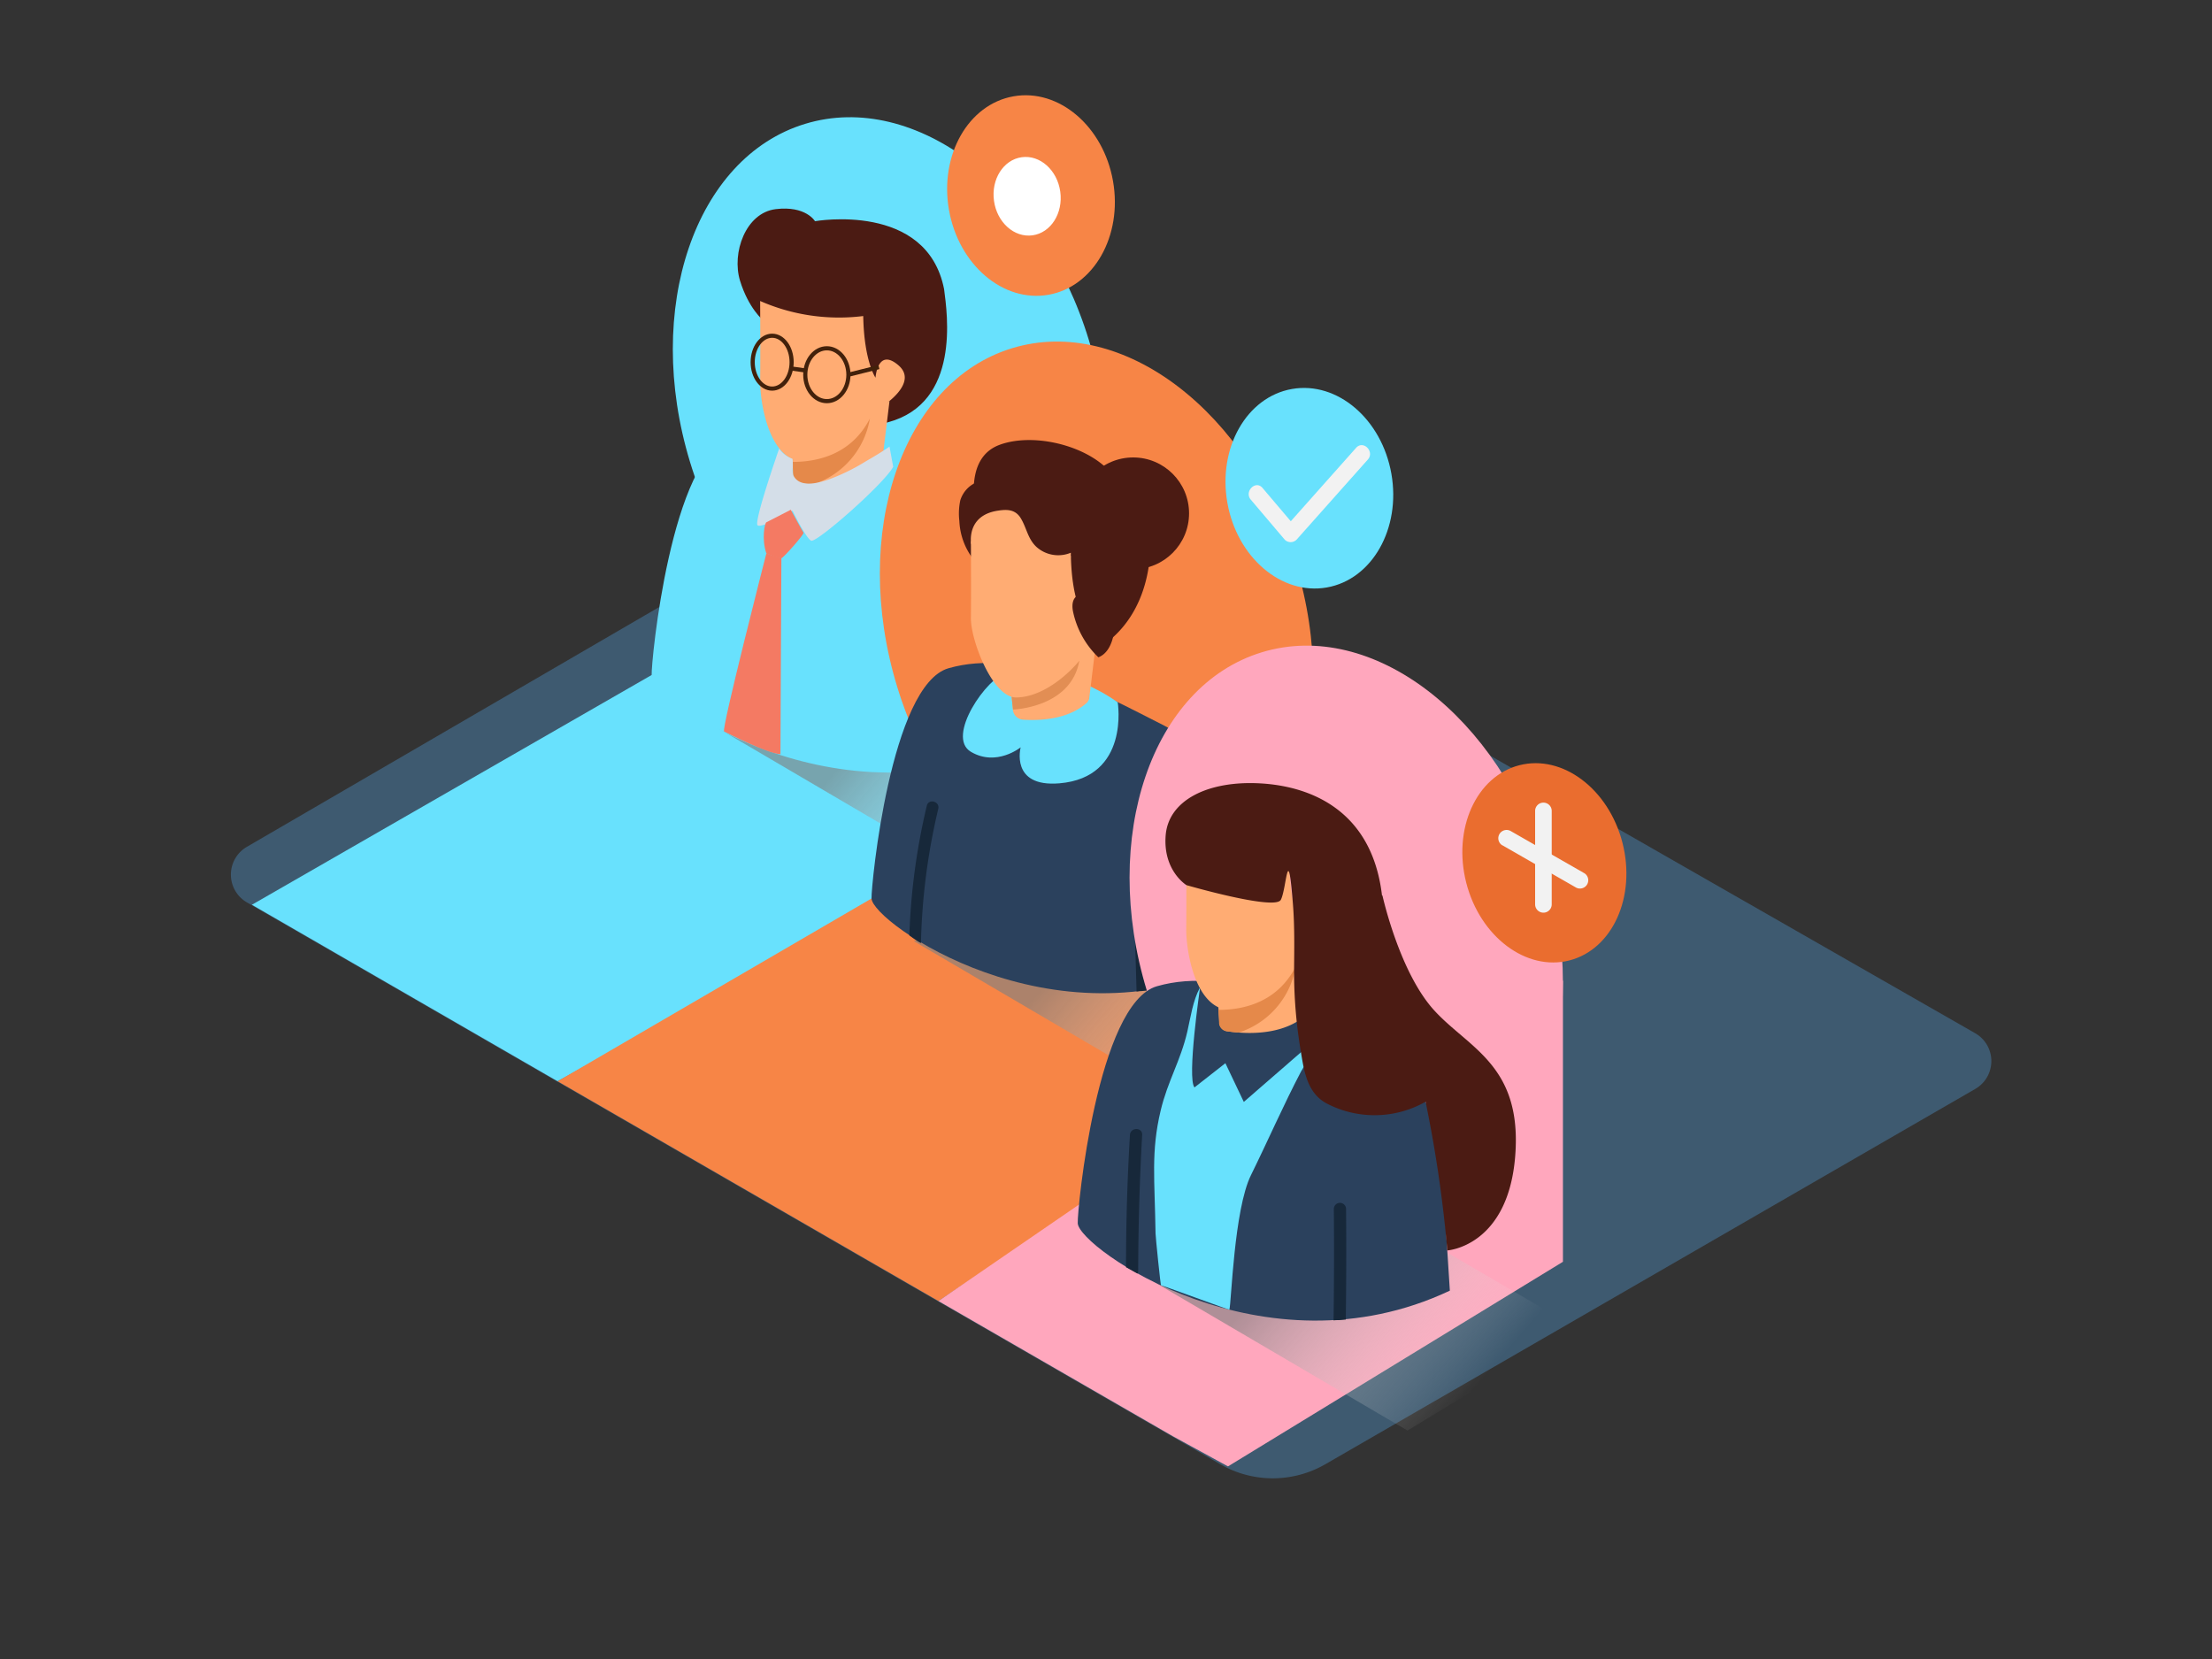 <svg xmlns="http://www.w3.org/2000/svg" xmlns:xlink="http://www.w3.org/1999/xlink" viewBox="0 0 400 300"><rect x="0" y="0" width="400" height="300" fill="#333333" stroke="none"/><defs><linearGradient id="linear-gradient" x1="2884.29" y1="155.61" x2="2915.61" y2="128.56" gradientTransform="matrix(-1, 0, 0, 1, 3075.73, 0)" gradientUnits="userSpaceOnUse"><stop offset="0" stop-color="#fff" stop-opacity="0"/><stop offset="0.99" stop-color="gray"/></linearGradient><linearGradient id="linear-gradient-2" x1="2847.13" y1="195.13" x2="2878.46" y2="168.09" xlink:href="#linear-gradient"/><linearGradient id="linear-gradient-3" x1="2810.54" y1="252.74" x2="2841.86" y2="225.69" xlink:href="#linear-gradient"/></defs><title>141-150</title><g style="isolation:isolate"><g id="Layer_2" data-name="Layer 2"><path d="M44.65,153.13,167.56,81.65a5.81,5.81,0,0,1,5.81,0L357.18,186.84a5.81,5.81,0,0,1,0,10.08L239.66,264.78a19,19,0,0,1-19,0l-176-101.59A5.81,5.81,0,0,1,44.65,153.13Z" fill="#3e5a70"/><polyline points="117.84 122.06 45.55 163.61 100.84 195.53 200.95 139.7" fill="#68e1fd"/><polyline points="157.59 162.48 100.84 195.53 169.7 235.27 248.45 182.53" fill="#f78546"/><path d="M282.63,177.33v50.84l-60.57,37-10-5.47L169.7,235.27l51-35" fill="#ffa7bd"/><polyline points="128.1 130.67 180.77 161.56 211.3 143.01 168.18 117.84" opacity="0.63" fill="url(#linear-gradient)" style="mix-blend-mode:multiply"/><polyline points="165.26 170.19 217.93 201.08 248.45 182.53 205.34 157.36" opacity="0.63" fill="url(#linear-gradient-2)" style="mix-blend-mode:multiply"/><ellipse cx="160.85" cy="72.54" rx="37.71" ry="52.42" transform="translate(-14.15 49.96) rotate(-16.92)" fill="#68e1fd"/><path d="M185.13,134.28s-1-16.07-1.38-20c-.34-3.59-1.54-19.38-11.41-24.37-12.48-6.3-26.87-14.49-40.17-10.68-10.77,3.09-14.45,40.38-14.33,42.87C118.06,126.53,151.48,150.16,185.13,134.28Z" fill="#68e1fd"/><path d="M138,57.93s-2.64-2.16-4.18-7.17,1-12.27,6.45-12.94S147.38,40,147.38,40s20.22-3.58,23.34,12.28h0c.57,4.44,3,20.55-10.14,24.08s-8.42-15.13-8.42-15.13" fill="#4b1b13"/><path d="M137.46,54.43s.05,10.44,0,14.32c-.06,4.09,1.67,15.13,8.39,14.78s13.61-8.17,13.61-10c0,0,6.79-4.23,3-7.48s-4.14,2.25-4.14,2.25-2.08-3-2.22-11.15A35.46,35.46,0,0,1,137.46,54.43Z" fill="#ffac73"/><path d="M159.15,84.39c-3.43,3.16-9,3.75-14.16,3a1.68,1.68,0,0,1-1.55-1.46c-.08-1.58-.18-3.16-.32-4.74l17.73-8.67-1.37,11.3S159.37,84.05,159.15,84.39Z" fill="#ffac73"/><path d="M147,87.61c-.69-.05-1.38-.12-2.06-.22A1.62,1.62,0,0,1,143.44,86c0-.82-.08-1.64-.14-2.47,3.75,0,10.43-.88,14-7.84A15.16,15.16,0,0,1,147,87.61Z" fill="#e5894a"/><path d="M160.85,80.76c-1.43,1-2.91,1.86-4.4,2.73a36.17,36.17,0,0,1-6.61,3.22c-1.92.65-5.27,1.6-6.41-.81a3.69,3.69,0,0,1-.07-1.32,8.73,8.73,0,0,0-.06-1.61l0,0A5.17,5.17,0,0,1,141,81.28a.47.47,0,0,1-.09-.2h0S136.25,94.41,137,95s6.32-2.63,6.32-2.63,2.4,4.91,3.35,5.4,13.21-10.29,14.85-13.36Z" fill="#d4dee8"/><path d="M138.58,94.45c-.28.11-.9,2.94,0,5.63,0,0,2.29,1,2.72.87s4.18-4.38,4-4.62S143,92.18,143,92.18Z" fill="#f47a63"/><path d="M138.58,100.08s-8.2,31.93-7.64,32.2,7.67,3.94,10.19,4.11l.17-35.44" fill="#f47a63"/><ellipse cx="139.63" cy="65.49" rx="3.52" ry="4.78" fill="none" stroke="#42210b" stroke-miterlimit="10" stroke-width="0.75"/><ellipse cx="149.52" cy="67.76" rx="3.9" ry="4.78" fill="none" stroke="#42210b" stroke-miterlimit="10" stroke-width="0.75"/><line x1="143.15" y1="66.64" x2="145.62" y2="66.99" fill="none" stroke="#42210b" stroke-miterlimit="10" stroke-width="0.75"/><line x1="153.42" y1="67.76" x2="158.94" y2="66.38" fill="none" stroke="#42210b" stroke-miterlimit="10" stroke-width="0.75"/><ellipse cx="198.29" cy="113.11" rx="37.71" ry="52.42" transform="translate(-24.34 62.61) rotate(-16.92)" fill="#f78546"/><path d="M222.94,174.35s-1-15.6-1.34-19.47c-.33-3.49-1.49-18.82-11.08-23.67-12.12-6.12-26.1-14.07-39-10.37-10.46,3-14,39.22-13.92,41.64C157.8,166.82,190.26,189.76,222.94,174.35Z" fill="#2b415d"/><path d="M202.12,127s2.25,13.58-10.55,14.65c-8.95.75-7-6.51-7-6.51s-4.38,3.55-9,.81,3-13.57,6.45-14.29S193.8,121.14,202.12,127Z" fill="#68e1fd"/><circle cx="204.91" cy="92.83" r="10.11" fill="#4b1b13"/><path d="M176.12,101.27a12.19,12.19,0,0,1-2.64-7.07,11.46,11.46,0,0,1,.17-3.72,5.19,5.19,0,0,1,2.41-3,12.39,12.39,0,0,0,2.35-2s26.43-5.13,29.46,10.26h0c.56,4.31.23,17.32-11.59,22.77-12,5.53-6.43-14.08-6.43-14.08" fill="#4b1b13"/><path d="M182.51,123.17l15.77-7.71-1.33,11s-.11.21-.32.54c-2.86,2.64-7.26,3.42-11.63,3.14a2,2,0,0,1-1.84-1.79C183,126.59,182.81,124.87,182.51,123.17Z" fill="#ffac73"/><path d="M175.61,98.34s-.93-5.15,4.87-6c1.55-.24,3-.25,4,1.2,1.16,1.78,1.32,3.9,3,5.41a5.91,5.91,0,0,0,6.16,1c0,1.71-.21,3-2.3,3.55S177.24,101.7,175.61,98.34Z" fill="#ffac73"/><path d="M196.49,93.46c-6.3-2.24-12.29-3.56-19-2.66a1.15,1.15,0,0,0-1.09,1.13c-.49-2.67-1.14-9.42,4.3-11.47,6.84-2.57,18.25.68,21.41,6.84a19.6,19.6,0,0,1,2.19,9.84C202.09,95.37,199.25,94.44,196.49,93.46Z" fill="#4b1b13"/><path d="M182.93,126l.25,2.31s10.5-.3,12-8.83Z" fill="#e28e54"/><path d="M175.57,97.87s.05,10.14,0,13.9c-.05,4,3.92,14.36,8.15,14.35,6.58,0,13.22-7.94,13.22-9.68,0,0,6.6-4.11,2.87-7.27s-4,2.19-4,2.19-2-2.94-2.16-10.83A34.44,34.44,0,0,1,175.57,97.87Z" fill="#ffac73"/><path d="M166.2,170.36a19.54,19.54,0,0,1-1.76-1.22,117.77,117.77,0,0,1,3.16-23.45c.32-1.34,2.39-.77,2.07.57a115.2,115.2,0,0,0-3.13,24.28Z" fill="#17283a"/><path d="M206.44,179.22a6.4,6.4,0,0,0-.91.08l-.79-27.06a1.07,1.07,0,0,1,2.14,0l.78,26.89A7.46,7.46,0,0,0,206.44,179.22Z" fill="#17283a"/><path d="M198.62,118.86A16,16,0,0,1,194,110.4c-.81-5.05,5.94-2.77,7-.59S201.74,117.69,198.62,118.86Z" fill="#4b1b13"/><ellipse cx="243.45" cy="168.09" rx="37.71" ry="52.42" transform="translate(-38.39 78.14) rotate(-16.92)" fill="#ffa7bd"/><polyline points="201.85 227.8 254.52 258.69 285.05 240.14 241.94 214.97" opacity="0.63" fill="url(#linear-gradient-3)" style="mix-blend-mode:multiply"/><path d="M262.18,233.39s-1-16.07-1.38-20c-.34-3.59-1.54-19.38-11.41-24.37-12.48-6.3-26.87-14.49-40.17-10.68-10.77,3.09-14.45,40.38-14.33,42.87C195.11,225.64,228.53,249.26,262.18,233.39Z" fill="#2b415d"/><path d="M236.65,190.9c0,.85-1,2.13-1.37,2.84-3.2,6.1-6,12.54-9.07,18.77s-3.54,23.19-3.9,24.31c0,.11-12.25-4.45-12.35-4.38s-1-8.85-1-9.39c-.14-9.76-.86-14.74.93-22.25,1.27-5.33,3.59-8.94,4.82-14.27.58-2.54,1-5.59,2.26-7.9C218.38,176.05,236.65,185.19,236.65,190.9Z" fill="#68e1fd"/><path d="M242.15,238.72c-.33,0-.66,0-1,.05q.14-10.07.05-20.15a1.1,1.1,0,0,1,2.21,0q.09,10-.05,20Z" fill="#17283a"/><path d="M205.73,230.3h0a1.42,1.42,0,0,0-.23-.11l-.6-.33-.7-.39-.58-.32q0-12,.71-23.92c.08-1.41,2.29-1.42,2.21,0q-.69,12.32-.72,24.65A1.1,1.1,0,0,1,205.73,230.3Z" fill="#17283a"/><path d="M217,178.64s-2.39,16.33-1,18l5.59-4.38,3.33,7,13.91-12.08Z" fill="#2b415d"/><path d="M214.51,153.54s.05,10.44,0,14.32c-.06,4.09,1.67,15.13,8.39,14.78s13.61-8.17,13.61-10c0,0,6.79-4.23,3-7.48s-4.14,2.25-4.14,2.25-2.08-3-2.22-11.15A35.46,35.46,0,0,1,214.51,153.54Z" fill="#ffac73"/><path d="M236.2,183.5c-3.43,3.16-9,3.75-14.16,3a1.68,1.68,0,0,1-1.55-1.46c-.08-1.58-.18-3.16-.32-4.74l17.73-8.67-1.37,11.3S236.41,183.16,236.2,183.5Z" fill="#ffac73"/><path d="M224,186.72c-.69-.05-1.38-.12-2.06-.22a1.62,1.62,0,0,1-1.49-1.41c0-.82-.08-1.64-.14-2.47,3.75,0,10.43-.88,14-7.84A15.16,15.16,0,0,1,224,186.72Z" fill="#e5894a"/><path d="M259.29,182.64c-6.27-6.93-9.3-20.71-9.3-20.71l-.08,0c-1.77-15.15-12.58-19.74-22-20.27s-16.61,3-17.12,9.4,3.76,9,3.76,9,16,4.64,17.06,2.66,1.26-11.12,2.2.86c.31,4,.23,7.93.2,11.89A85.86,85.86,0,0,0,235.21,190c.58,3.56,1.11,7.54,4.58,9.48a18.7,18.7,0,0,0,18-.25,229.86,229.86,0,0,1,3.93,26.89s11-.69,12.28-17.11S265.57,189.57,259.29,182.64Z" fill="#4b1b13"/><ellipse cx="236.77" cy="88.31" rx="15.06" ry="18.22" transform="translate(-11.7 42.26) rotate(-9.96)" fill="#68e1fd"/><path d="M226.18,90.35l6.15,7.25a1.51,1.51,0,0,0,2.12,0l12.9-14.5c1.28-1.44-.83-3.57-2.12-2.12l-12.9,14.5h2.12l-6.15-7.25c-1.25-1.47-3.36.66-2.12,2.12Z" fill="#f2f2f2"/><ellipse cx="279.27" cy="156.04" rx="14.58" ry="18.22" transform="translate(-30.03 74.34) rotate(-14.4)" fill="#ea6d2f"/><path d="M277.6,146.64v16.9a1.5,1.5,0,0,0,3,0v-16.9a1.5,1.5,0,0,0-3,0Z" fill="#f2f2f2"/><path d="M271.67,152.85,285,160.5a1.5,1.5,0,0,0,1.51-2.59l-13.36-7.65a1.5,1.5,0,0,0-1.51,2.59Z" fill="#f2f2f2"/><ellipse cx="186.44" cy="35.37" rx="15.06" ry="18.22" transform="translate(-3.31 32.77) rotate(-9.96)" fill="#f78546"/><ellipse cx="185.74" cy="35.5" rx="6.05" ry="7.13" transform="translate(-3.12 25.89) rotate(-7.91)" fill="#fff"/></g></g></svg>